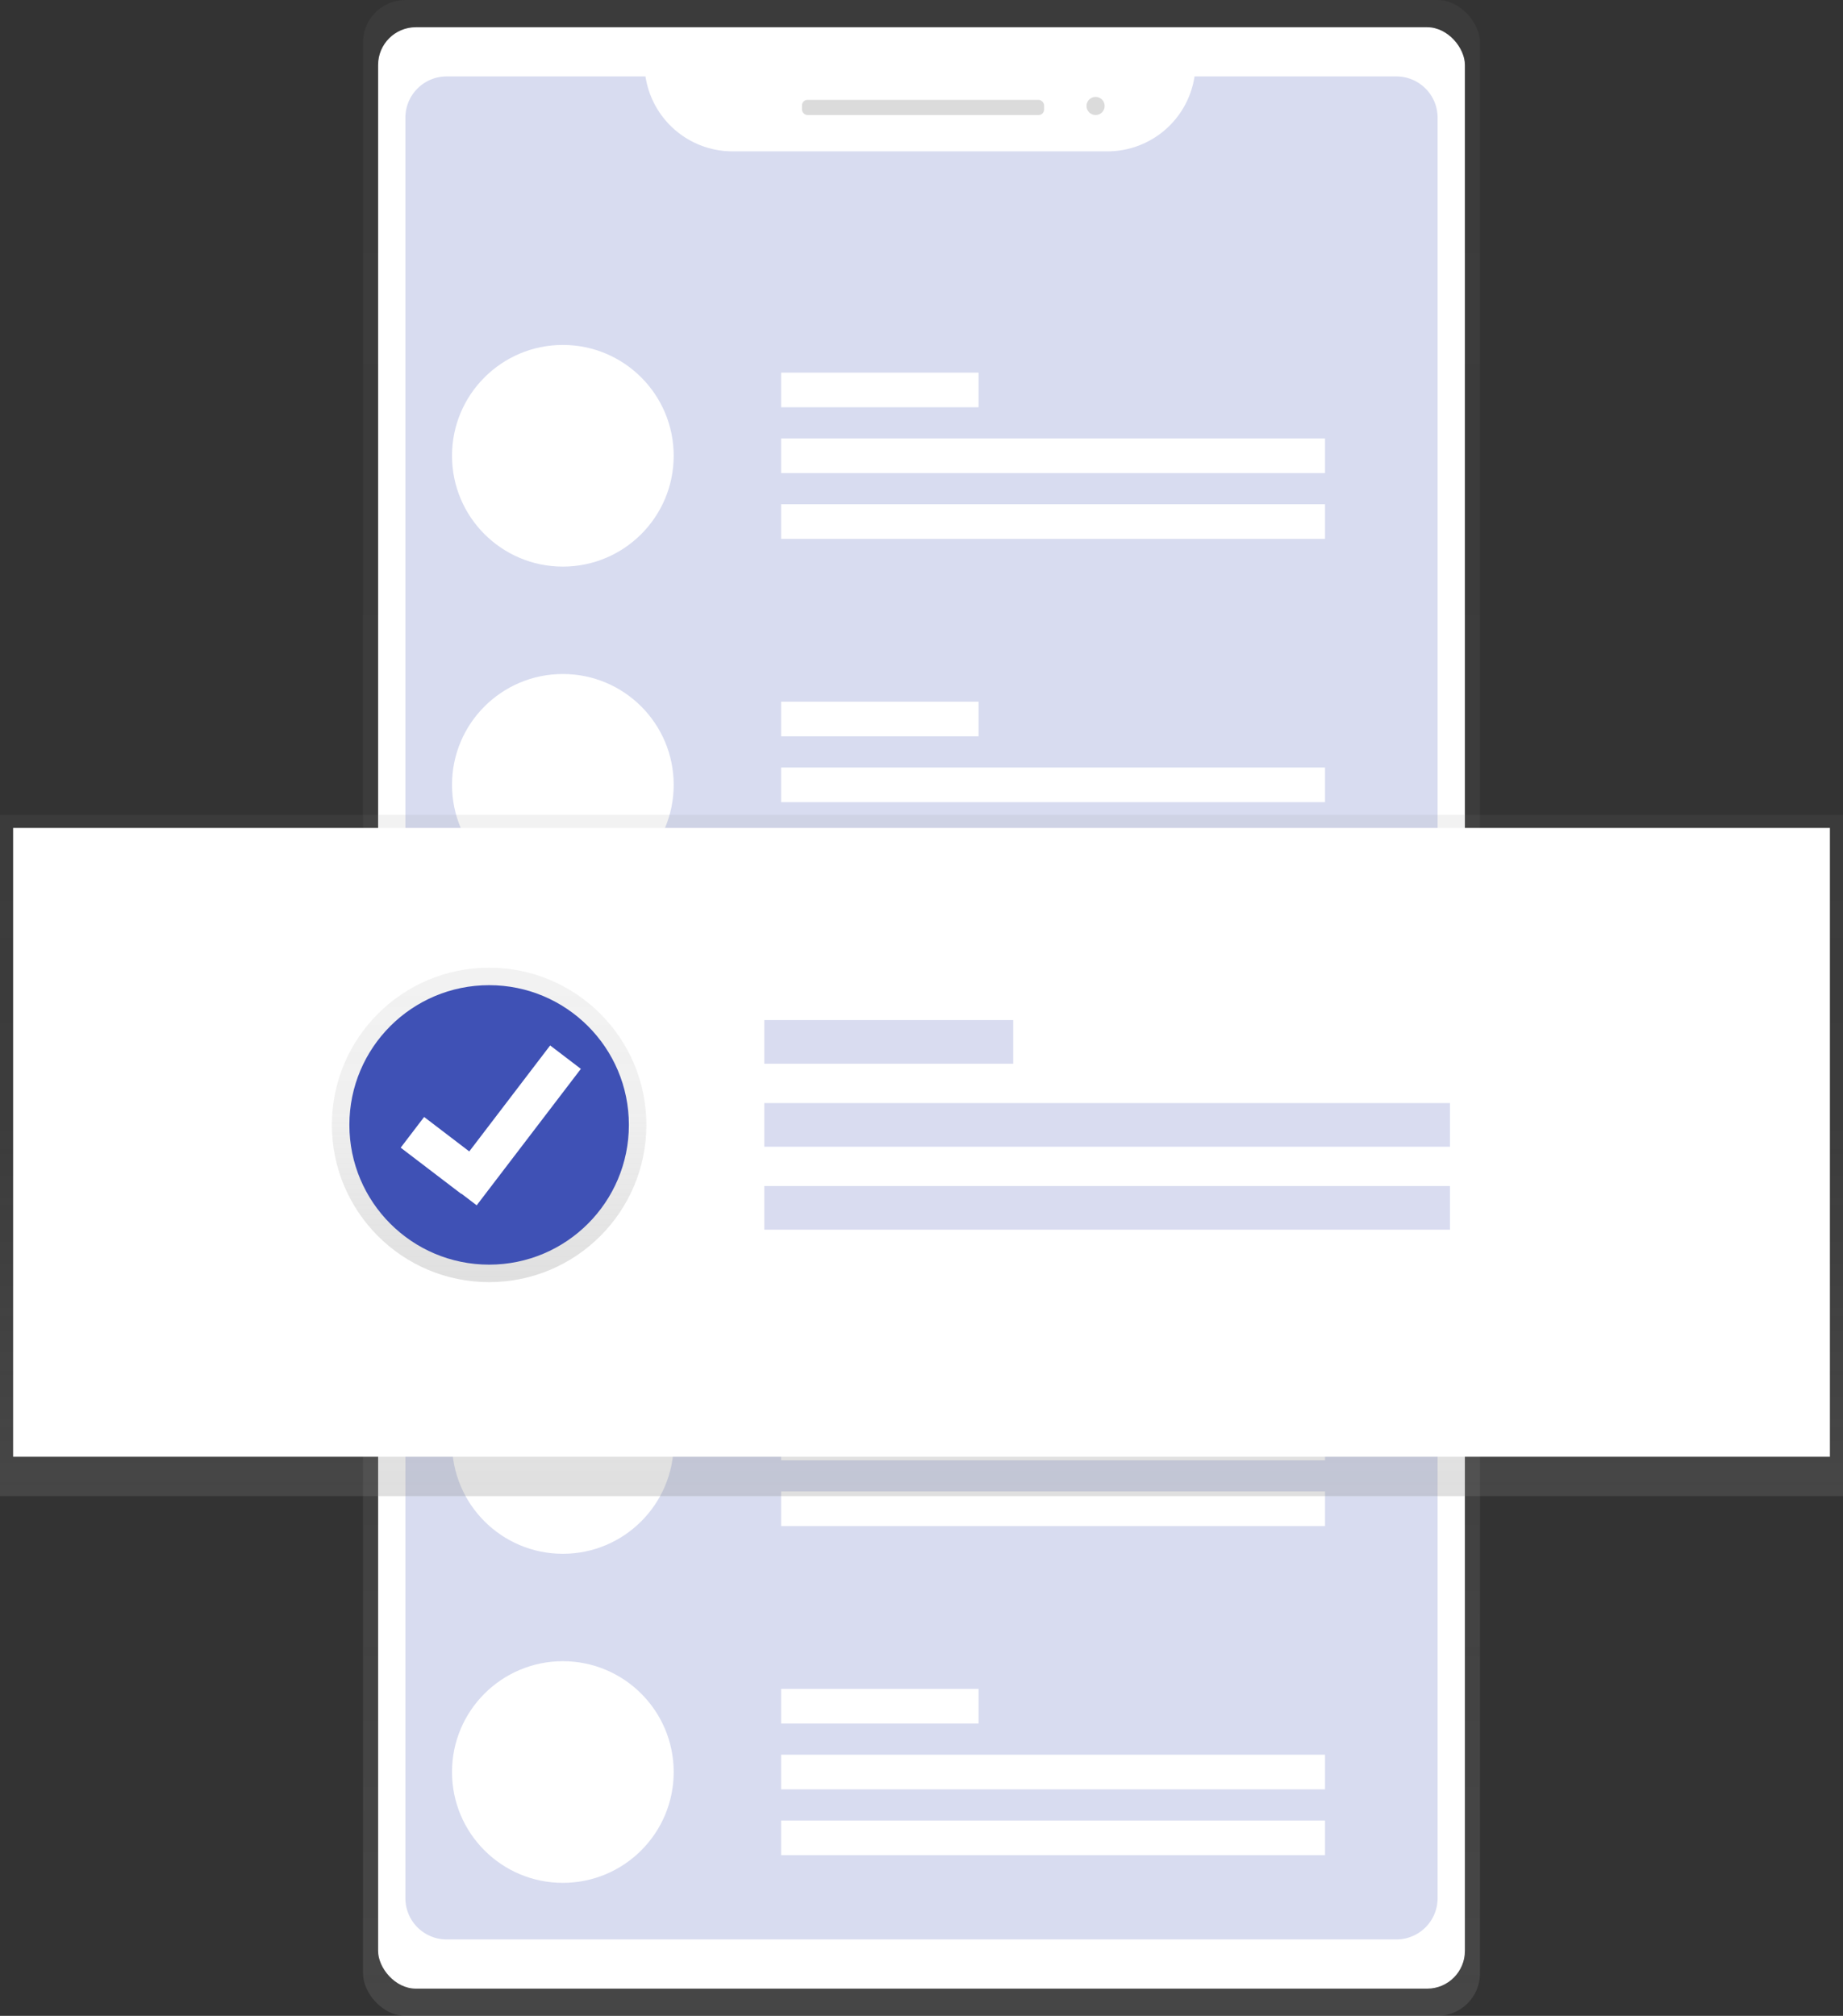 <svg id="b9a38b5d-9c66-4a75-a477-70b37749fa7e" data-name="Layer 1" xmlns="http://www.w3.org/2000/svg" xmlns:xlink="http://www.w3.org/1999/xlink" width="666.24" height="728.82" viewBox="0 0 666.24 728.82"><rect x="0" y="0" width="666.24" height="728.82" fill="#333333" stroke="none"/><defs><linearGradient id="0b4bbb50-2c74-4271-bf06-9944ea4886f0" x1="600" y1="814.41" x2="600" y2="85.59" gradientTransform="translate(-266.87 -85.6)" gradientUnits="userSpaceOnUse"><stop offset="0" stop-color="gray" stop-opacity="0.25"/><stop offset="0.54" stop-color="gray" stop-opacity="0.12"/><stop offset="1" stop-color="gray" stop-opacity="0.1"/></linearGradient><linearGradient id="3343e46b-8287-40fd-bf41-51a7a19771a9" x1="333.12" y1="540.89" x2="333.12" y2="294.6" gradientTransform="matrix(1, 0, 0, 1, 0, 0)" xlink:href="#0b4bbb50-2c74-4271-bf06-9944ea4886f0"/><linearGradient id="53153d7b-989b-4b45-8d94-5525de3b761a" x1="176.82" y1="463.53" x2="176.82" y2="349.86" gradientTransform="matrix(1, 0, 0, 1, 0, 0)" xlink:href="#0b4bbb50-2c74-4271-bf06-9944ea4886f0"/></defs><title>select</title><rect x="131.23" width="403.77" height="728.81" rx="15.34" ry="15.34" fill="url(#0b4bbb50-2c74-4271-bf06-9944ea4886f0)"/><rect x="136.69" y="9.85" width="392.86" height="709.12" rx="13.64" ry="13.64" fill="#fff"/><path d="M698.7,113.22a31.85,31.85,0,0,1-31.39,27.09H531.61a31.85,31.85,0,0,1-31.39-27.09H428.35a14.92,14.92,0,0,0-14.92,14.92V771.86a14.92,14.92,0,0,0,14.92,14.92H771.65a14.92,14.92,0,0,0,14.92-14.92V128.14a14.92,14.92,0,0,0-14.92-14.92Z" transform="translate(-266.88 -85.59)" fill="#3f51b5" opacity="0.2"/><rect x="289.9" y="36.12" width="87.55" height="5.47" rx="2" ry="2" fill="#dbdbdb"/><circle cx="396.05" cy="38.31" r="3.28" fill="#dbdbdb"/><circle cx="203.47" cy="164.78" r="40.07" fill="#fff"/><rect x="282.37" y="134.72" width="71.38" height="12.52" fill="#fff"/><rect x="282.37" y="158.51" width="196.62" height="12.52" fill="#fff"/><rect x="282.37" y="182.31" width="196.62" height="12.52" fill="#fff"/><circle cx="203.47" cy="283.75" r="40.07" fill="#fff"/><rect x="282.37" y="253.69" width="71.38" height="12.52" fill="#fff"/><rect x="282.37" y="277.49" width="196.62" height="12.52" fill="#fff"/><rect x="282.37" y="301.28" width="196.62" height="12.52" fill="#fff"/><circle cx="203.47" cy="402.72" r="40.07" fill="#fff"/><rect x="282.37" y="372.66" width="71.38" height="12.52" fill="#fff"/><rect x="282.37" y="396.46" width="196.62" height="12.52" fill="#fff"/><rect x="282.37" y="420.25" width="196.62" height="12.52" fill="#fff"/><circle cx="203.47" cy="521.69" r="40.07" fill="#fff"/><rect x="282.37" y="491.63" width="71.38" height="12.52" fill="#fff"/><rect x="282.37" y="515.43" width="196.62" height="12.52" fill="#fff"/><rect x="282.37" y="539.22" width="196.62" height="12.52" fill="#fff"/><circle cx="203.47" cy="640.66" r="40.07" fill="#fff"/><rect x="282.37" y="610.61" width="71.38" height="12.52" fill="#fff"/><rect x="282.37" y="634.4" width="196.62" height="12.52" fill="#fff"/><rect x="282.37" y="658.19" width="196.62" height="12.52" fill="#fff"/><rect y="294.6" width="666.24" height="246.29" fill="url(#3343e46b-8287-40fd-bf41-51a7a19771a9)"/><rect x="4.74" y="299.34" width="656.77" height="227.34" fill="#fff"/><circle cx="176.82" cy="406.7" r="56.84" fill="url(#53153d7b-989b-4b45-8d94-5525de3b761a)"/><circle cx="176.82" cy="406.7" r="50.52" fill="#3f51b5"/><g opacity="0.2"><rect x="276.28" y="368.8" width="89.99" height="15.79" fill="#3f51b5"/><rect x="276.28" y="398.8" width="247.87" height="15.79" fill="#3f51b5"/><rect x="276.28" y="428.8" width="247.87" height="15.79" fill="#3f51b5"/></g><polygon points="209.98 386.44 198.88 377.97 169.64 416.29 153.32 403.83 144.85 414.93 166.73 431.63 166.79 431.55 172.32 435.77 209.98 386.44" fill="#fff"/></svg>